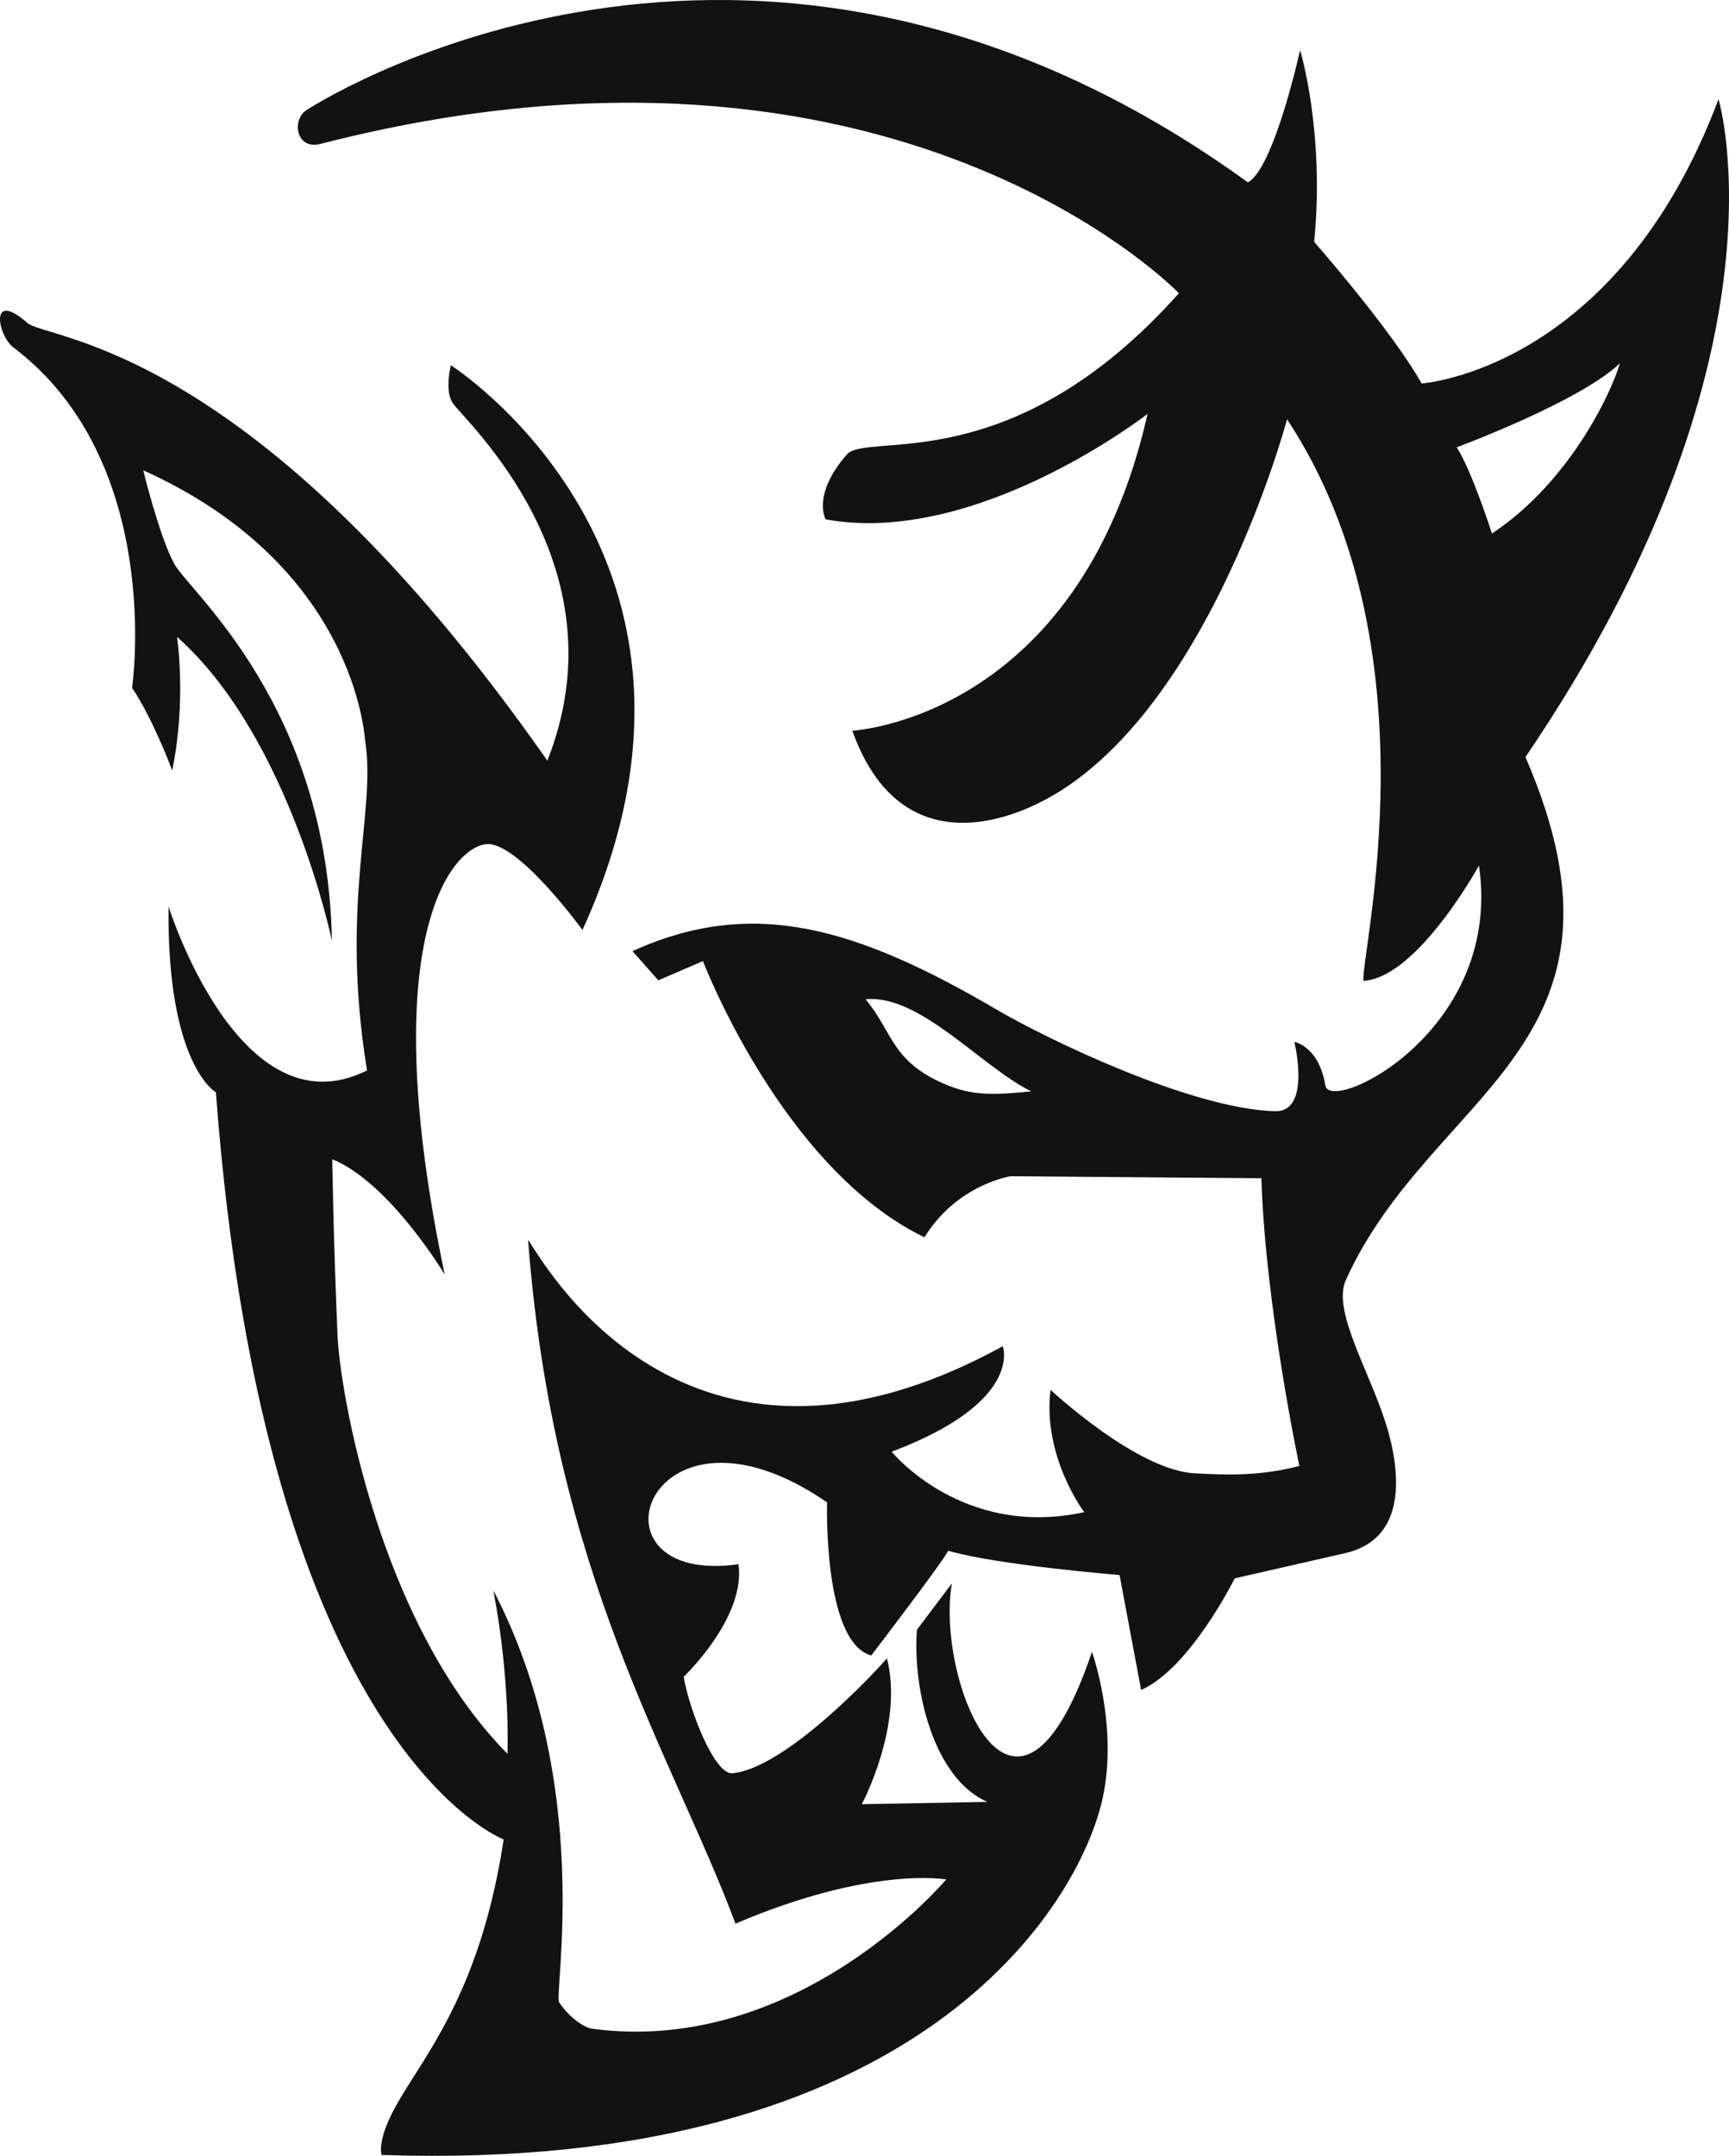 <svg xmlns="http://www.w3.org/2000/svg" viewBox="0 0 1890.12 2355.69"><defs><style>.cls-1{fill:#121212;fill-rule:evenodd;}</style></defs><title>Asset 1</title><g id="Layer_2" data-name="Layer 2"><g id="Layer_1-2" data-name="Layer 1"><path class="cls-1" d="M1036.45,1694.45c54,15.77,187.45,26.58,187.45,26.58l23.57,125.61c53.76-23.89,102.31-122,102.31-122s115.81-26.35,121.39-27.66c58.06-13.66,63.48-70.68,46.64-132-16.51-60.13-62.41-131.19-46.64-166.09,93.74-207.44,333.81-255.06,196.43-571.65,296.67-436.06,211.06-718.8,211.06-718.8C1767.15,405.06,1554.1,419,1554.1,419c-33.85-59.74-117.48-154.7-117.48-154.7,11.9-120.23-15.37-209.54-15.37-209.54s-28.43,129.28-57.1,144.5C837.4-182.17,371.06,97.07,335,120.36c-16.31,10.52-11.58,43.81,15.39,36.88C977.91-4.12,1288.76,320.42,1288.76,320.42c-183.31,205.6-340.7,150.68-363,176.22-38.54,44.19-23.16,70.87-23.16,70.87,165.48,30.08,351.89-115.25,351.89-115.25-75.29,333.45-322.76,346.18-322.76,346.18C969.35,903.75,1042.9,907.31,1095,893c211.74-58.13,312-434.87,312-434.87,165,250.09,80.06,585.63,83.5,613.63,59-3.32,126.29-126,126.29-126,26.47,181.06-162.65,272-167.91,240.36-7.17-43.21-33.94-47.66-33.94-47.66s18.94,76.86-21.16,75.75c-93.71-2.6-254.34-81.72-303-110.29-153.73-90.23-267.31-124.62-399.34-64.61l28.23,31.89,48.82-21s86.13,226.06,242.09,301.82c35.64-57.93,94.34-66.77,94.34-66.77l274,2.23c4.46,140.36,41.56,314.38,41.56,314.38-43.44,11.14-78,10-114.78,8-63.45-3.53-157.27-91.2-157.27-91.2-8.92,73.52,36.88,133.69,36.88,133.69-133.68,29-210.52-66.08-210.52-66.08,144.81-54.58,121.39-115.25,121.39-115.25-351.09,192.39-505.62-98.62-518.9-116.29,27.76,365.23,157,561.29,226.75,747.22,148.58-63.39,230.34-48.26,230.34-48.26s-162,193.19-387,163.11c-7.19-1-23.07-9.73-36.12-28.81-6.21-9.06,38.35-238.55-71.93-450.2,18.93,99.14,15.42,178.58,15.42,178.58C414.6,1774.58,371.64,1520.53,369,1459.51c-4.54-104.91-5.76-192.83-5.76-192.83,62.78,25.52,122.93,126,122.93,126-75.54-358.82,4-464.55,44.57-470.22,34.48-4.81,106,93.74,106,93.74C822.71,609,492.83,399.09,492.83,399.09s-7,27.66,2,41.22c12.62,19,188.36,176.5,103.53,390.85C277.79,373.2,52,372.19,29.86,352.8c-42.27-37.08-32.15,14-15.27,26.77,166,125.68,129.79,372,129.79,372C168.27,787.36,188.24,842,188.24,842c15.93-77.66,5.25-146.12,5.25-146.12,123.45,109.51,169.36,332.24,169.36,332.24-4.79-258.08-156.38-381.84-172.69-412.54s-33.58-101.7-33.58-101.7C388.76,618.46,398.44,804.67,399.31,810.35c11.95,77.65-27.94,176.12,1.93,359.31-139.38,69.69-217-179.21-217-179.21-2,173.23,51.77,203.1,51.77,203.1,53.76,718.8,314.6,816.36,314.6,816.36C520.7,2207,441.06,2266.77,420.49,2328.09c-6.37,19-3.33,26.62-3.33,26.62,587.85,20.05,762.72-273.28,788.22-389.78,17.3-79-11.67-159.94-11.67-159.94-84.08,248.57-171.37,29.73-153.11-74.85l-38.18,50.63c-5,62.25,17,162,76.91,188.16l-137.25,2.52s46.23-86.1,27.52-159.43c-14.49,16.89-110.77,119.8-168.86,125.61-19.89,2-47.78-71-53.33-105.47,0,0,67.92-64.22,59.93-122.93-175.43,24.68-99.88-202.83,96.81-67.61,0,0-4.65,152.43,48.25,167.35C952.4,1809,1033,1703.61,1036.45,1694.45Zm556-1205.66s135.08-50.1,178.38-91.85C1763.13,424.6,1718.41,525,1631,583,1631,583,1608.68,513.53,1592.44,488.79Zm-465.06,703.75c-54.65-26.84-121.76-106.42-181.21-100.67,30.68,36.43,27.91,69.72,92.05,94.92C1065.06,1197.34,1089,1196.38,1127.38,1192.54Z"/></g></g></svg>